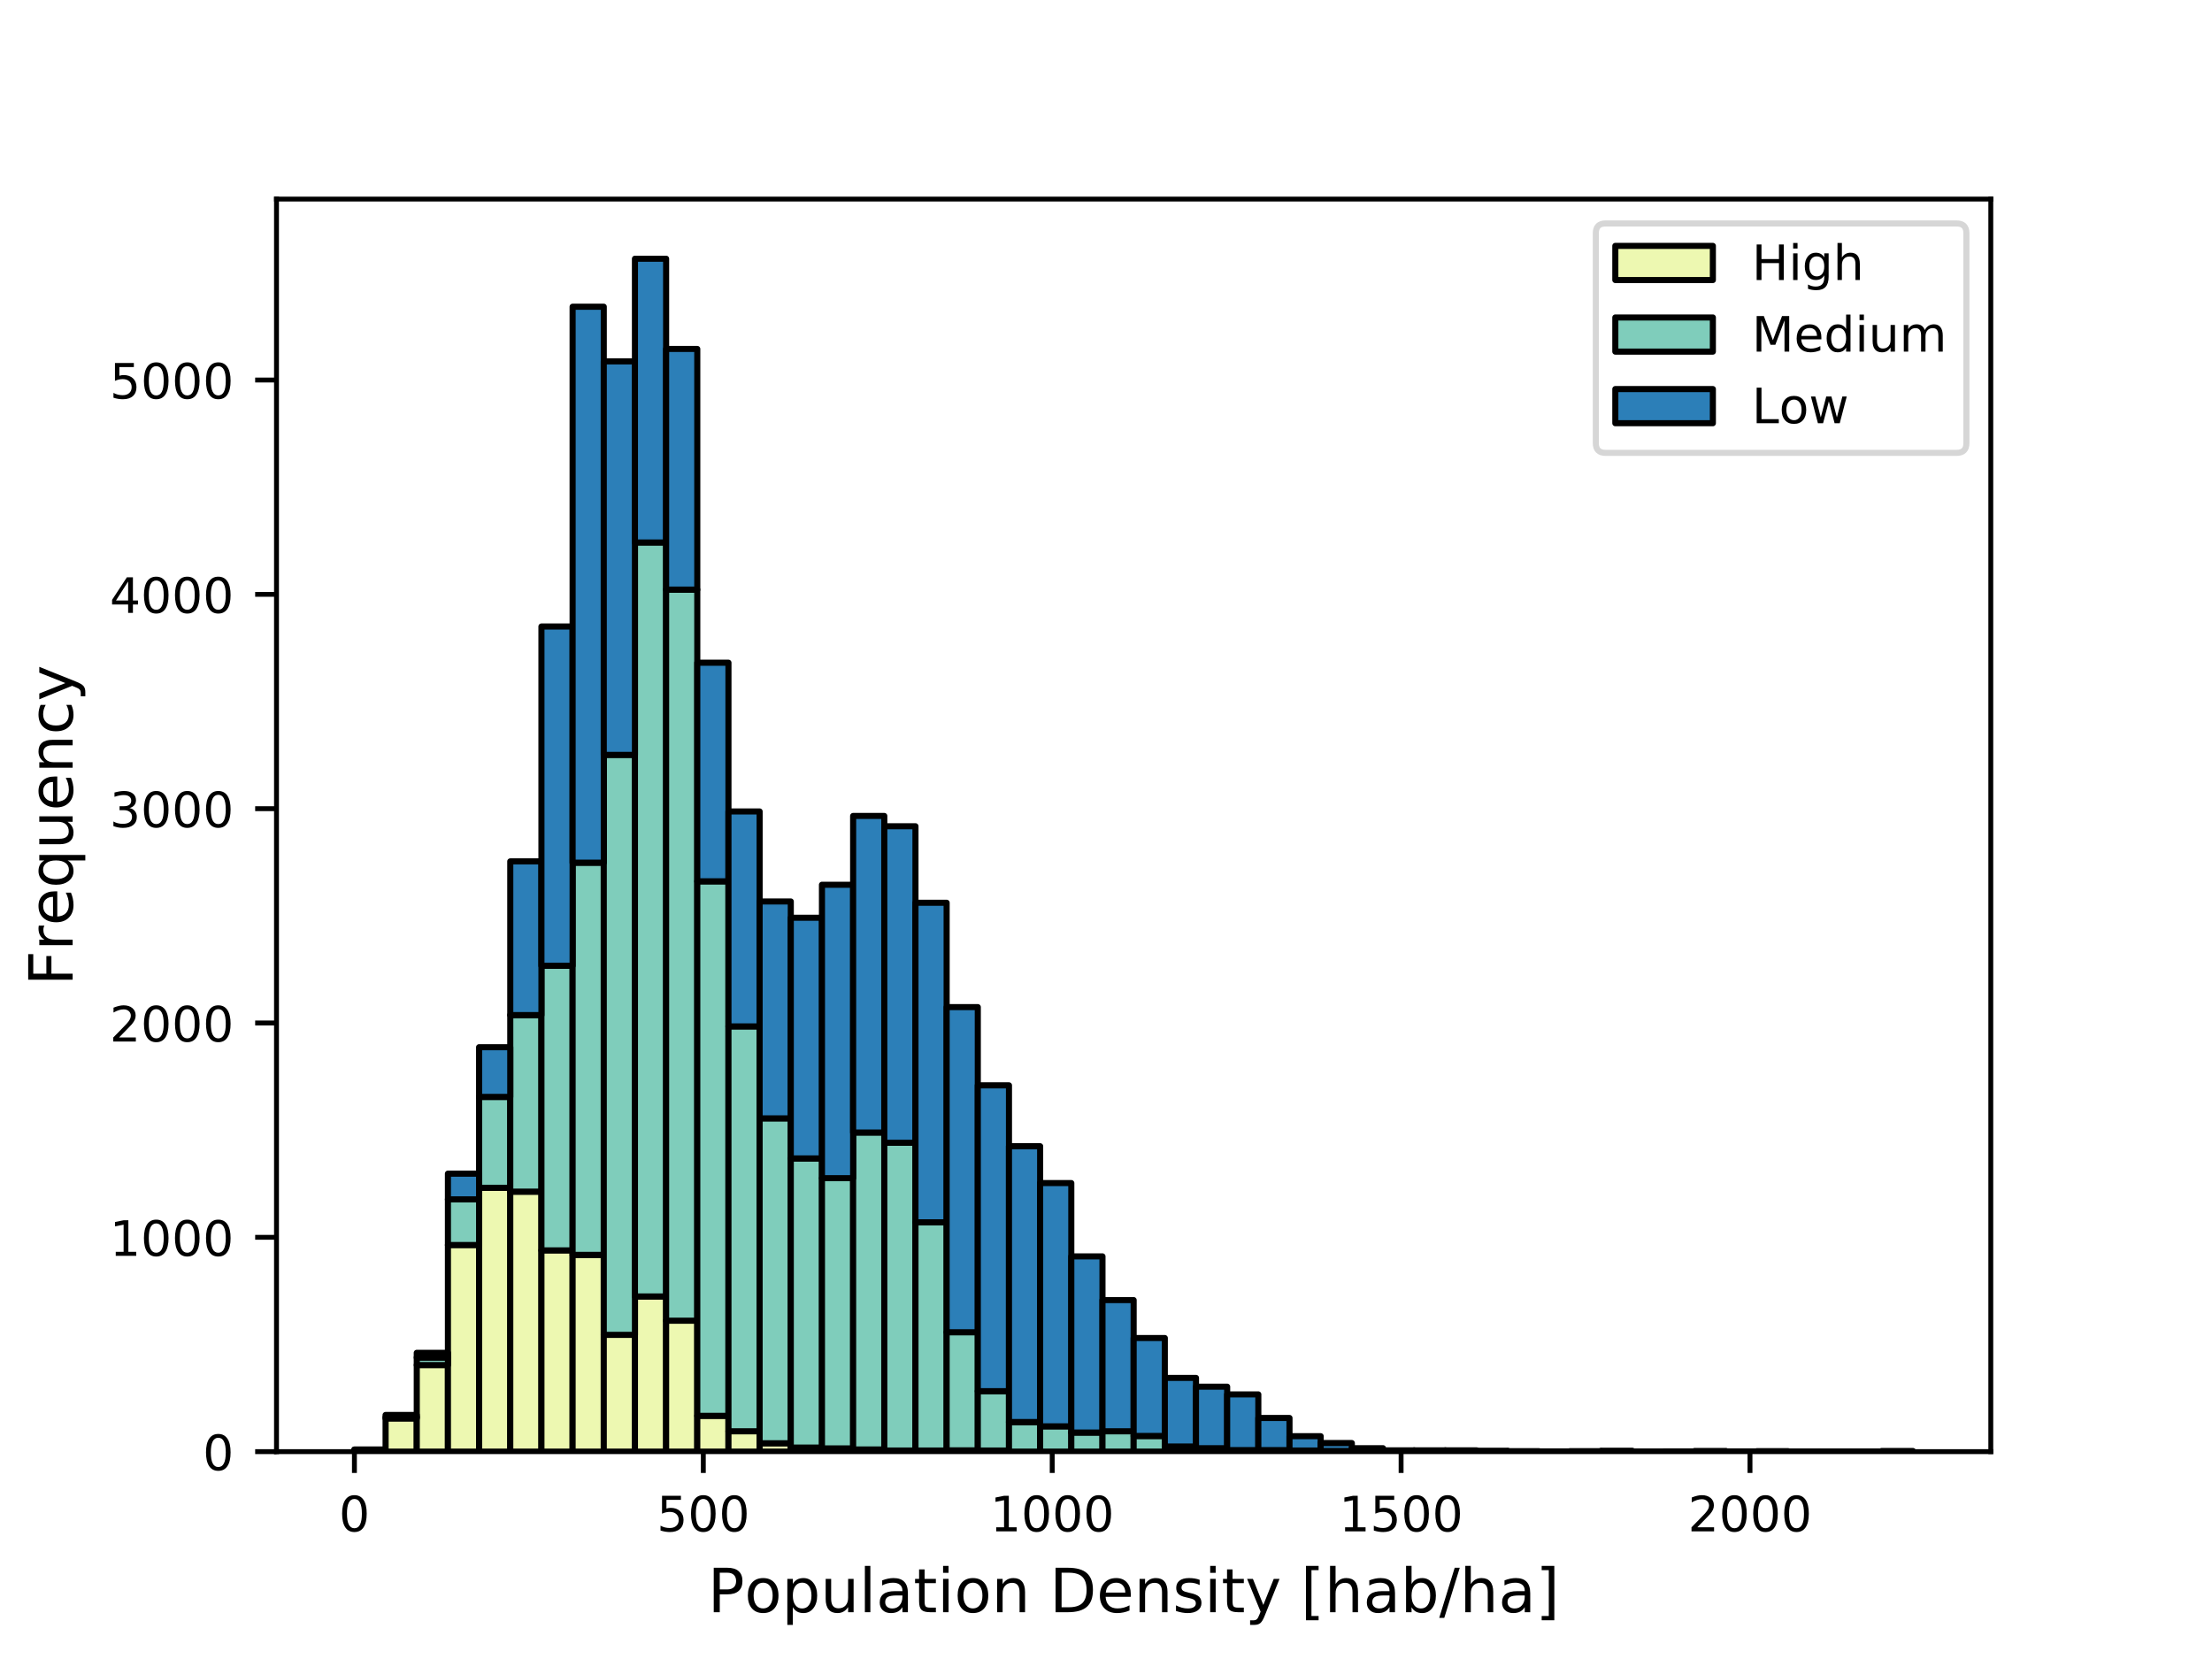 <?xml version="1.0" encoding="utf-8" standalone="no"?>
<!DOCTYPE svg PUBLIC "-//W3C//DTD SVG 1.1//EN"
  "http://www.w3.org/Graphics/SVG/1.1/DTD/svg11.dtd">
<!-- Created with matplotlib (https://matplotlib.org/) -->
<svg height="272.126pt" version="1.1" viewBox="0 0 362.835 272.126" width="362.835pt" xmlns="http://www.w3.org/2000/svg" xmlns:xlink="http://www.w3.org/1999/xlink">
 <defs>
  <style type="text/css">
*{stroke-linecap:butt;stroke-linejoin:round;}
  </style>
 </defs>
 <g id="figure_1">
  <g id="patch_1">
   <path d="M 0 272.126 
L 362.835 272.126 
L 362.835 0 
L 0 0 
z
" style="fill:#ffffff;"/>
  </g>
  <g id="axes_1">
   <g id="patch_2">
    <path d="M 45.354 238.11 
L 326.551 238.11 
L 326.551 32.655 
L 45.354 32.655 
z
" style="fill:#ffffff;"/>
   </g>
   <g id="patch_3">
    <path clip-path="url(#pbf2ea6edbb)" d="M 58.136 238.11 
L 63.249 238.11 
L 63.249 237.829 
L 58.136 237.829 
z
" style="fill:#edf8b1;stroke:#000000;stroke-linejoin:miter;"/>
   </g>
   <g id="patch_4">
    <path clip-path="url(#pbf2ea6edbb)" d="M 63.249 238.11 
L 68.361 238.11 
L 68.361 232.661 
L 63.249 232.661 
z
" style="fill:#edf8b1;stroke:#000000;stroke-linejoin:miter;"/>
   </g>
   <g id="patch_5">
    <path clip-path="url(#pbf2ea6edbb)" d="M 68.361 238.11 
L 73.474 238.11 
L 73.474 223.908 
L 68.361 223.908 
z
" style="fill:#edf8b1;stroke:#000000;stroke-linejoin:miter;"/>
   </g>
   <g id="patch_6">
    <path clip-path="url(#pbf2ea6edbb)" d="M 73.474 238.11 
L 78.587 238.11 
L 78.587 204.221 
L 73.474 204.221 
z
" style="fill:#edf8b1;stroke:#000000;stroke-linejoin:miter;"/>
   </g>
   <g id="patch_7">
    <path clip-path="url(#pbf2ea6edbb)" d="M 78.587 238.11 
L 83.699 238.11 
L 83.699 194.835 
L 78.587 194.835 
z
" style="fill:#edf8b1;stroke:#000000;stroke-linejoin:miter;"/>
   </g>
   <g id="patch_8">
    <path clip-path="url(#pbf2ea6edbb)" d="M 83.699 238.11 
L 88.812 238.11 
L 88.812 195.467 
L 83.699 195.467 
z
" style="fill:#edf8b1;stroke:#000000;stroke-linejoin:miter;"/>
   </g>
   <g id="patch_9">
    <path clip-path="url(#pbf2ea6edbb)" d="M 88.812 238.11 
L 93.925 238.11 
L 93.925 205.1 
L 88.812 205.1 
z
" style="fill:#edf8b1;stroke:#000000;stroke-linejoin:miter;"/>
   </g>
   <g id="patch_10">
    <path clip-path="url(#pbf2ea6edbb)" d="M 93.925 238.11 
L 99.037 238.11 
L 99.037 205.838 
L 93.925 205.838 
z
" style="fill:#edf8b1;stroke:#000000;stroke-linejoin:miter;"/>
   </g>
   <g id="patch_11">
    <path clip-path="url(#pbf2ea6edbb)" d="M 99.037 238.11 
L 104.15 238.11 
L 104.15 218.951 
L 99.037 218.951 
z
" style="fill:#edf8b1;stroke:#000000;stroke-linejoin:miter;"/>
   </g>
   <g id="patch_12">
    <path clip-path="url(#pbf2ea6edbb)" d="M 104.15 238.11 
L 109.263 238.11 
L 109.263 212.658 
L 104.15 212.658 
z
" style="fill:#edf8b1;stroke:#000000;stroke-linejoin:miter;"/>
   </g>
   <g id="patch_13">
    <path clip-path="url(#pbf2ea6edbb)" d="M 109.263 238.11 
L 114.375 238.11 
L 114.375 216.631 
L 109.263 216.631 
z
" style="fill:#edf8b1;stroke:#000000;stroke-linejoin:miter;"/>
   </g>
   <g id="patch_14">
    <path clip-path="url(#pbf2ea6edbb)" d="M 114.375 238.11 
L 119.488 238.11 
L 119.488 232.239 
L 114.375 232.239 
z
" style="fill:#edf8b1;stroke:#000000;stroke-linejoin:miter;"/>
   </g>
   <g id="patch_15">
    <path clip-path="url(#pbf2ea6edbb)" d="M 119.488 238.11 
L 124.601 238.11 
L 124.601 234.771 
L 119.488 234.771 
z
" style="fill:#edf8b1;stroke:#000000;stroke-linejoin:miter;"/>
   </g>
   <g id="patch_16">
    <path clip-path="url(#pbf2ea6edbb)" d="M 124.601 238.11 
L 129.713 238.11 
L 129.713 236.739 
L 124.601 236.739 
z
" style="fill:#edf8b1;stroke:#000000;stroke-linejoin:miter;"/>
   </g>
   <g id="patch_17">
    <path clip-path="url(#pbf2ea6edbb)" d="M 129.713 238.11 
L 134.826 238.11 
L 134.826 237.442 
L 129.713 237.442 
z
" style="fill:#edf8b1;stroke:#000000;stroke-linejoin:miter;"/>
   </g>
   <g id="patch_18">
    <path clip-path="url(#pbf2ea6edbb)" d="M 134.826 238.11 
L 139.939 238.11 
L 139.939 237.583 
L 134.826 237.583 
z
" style="fill:#edf8b1;stroke:#000000;stroke-linejoin:miter;"/>
   </g>
   <g id="patch_19">
    <path clip-path="url(#pbf2ea6edbb)" d="M 139.939 238.11 
L 145.051 238.11 
L 145.051 237.759 
L 139.939 237.759 
z
" style="fill:#edf8b1;stroke:#000000;stroke-linejoin:miter;"/>
   </g>
   <g id="patch_20">
    <path clip-path="url(#pbf2ea6edbb)" d="M 145.051 238.11 
L 150.164 238.11 
L 150.164 237.934 
L 145.051 237.934 
z
" style="fill:#edf8b1;stroke:#000000;stroke-linejoin:miter;"/>
   </g>
   <g id="patch_21">
    <path clip-path="url(#pbf2ea6edbb)" d="M 150.164 238.11 
L 155.277 238.11 
L 155.277 237.934 
L 150.164 237.934 
z
" style="fill:#edf8b1;stroke:#000000;stroke-linejoin:miter;"/>
   </g>
   <g id="patch_22">
    <path clip-path="url(#pbf2ea6edbb)" d="M 155.277 238.11 
L 160.389 238.11 
L 160.389 237.899 
L 155.277 237.899 
z
" style="fill:#edf8b1;stroke:#000000;stroke-linejoin:miter;"/>
   </g>
   <g id="patch_23">
    <path clip-path="url(#pbf2ea6edbb)" d="M 160.389 238.11 
L 165.502 238.11 
L 165.502 237.934 
L 160.389 237.934 
z
" style="fill:#edf8b1;stroke:#000000;stroke-linejoin:miter;"/>
   </g>
   <g id="patch_24">
    <path clip-path="url(#pbf2ea6edbb)" d="M 165.502 238.11 
L 170.615 238.11 
L 170.615 238.11 
L 165.502 238.11 
z
" style="fill:#edf8b1;stroke:#000000;stroke-linejoin:miter;"/>
   </g>
   <g id="patch_25">
    <path clip-path="url(#pbf2ea6edbb)" d="M 170.615 238.11 
L 175.727 238.11 
L 175.727 238.11 
L 170.615 238.11 
z
" style="fill:#edf8b1;stroke:#000000;stroke-linejoin:miter;"/>
   </g>
   <g id="patch_26">
    <path clip-path="url(#pbf2ea6edbb)" d="M 175.727 238.11 
L 180.84 238.11 
L 180.84 238.11 
L 175.727 238.11 
z
" style="fill:#edf8b1;stroke:#000000;stroke-linejoin:miter;"/>
   </g>
   <g id="patch_27">
    <path clip-path="url(#pbf2ea6edbb)" d="M 180.84 238.11 
L 185.953 238.11 
L 185.953 238.11 
L 180.84 238.11 
z
" style="fill:#edf8b1;stroke:#000000;stroke-linejoin:miter;"/>
   </g>
   <g id="patch_28">
    <path clip-path="url(#pbf2ea6edbb)" d="M 185.953 238.11 
L 191.065 238.11 
L 191.065 238.11 
L 185.953 238.11 
z
" style="fill:#edf8b1;stroke:#000000;stroke-linejoin:miter;"/>
   </g>
   <g id="patch_29">
    <path clip-path="url(#pbf2ea6edbb)" d="M 191.065 238.11 
L 196.178 238.11 
L 196.178 238.11 
L 191.065 238.11 
z
" style="fill:#edf8b1;stroke:#000000;stroke-linejoin:miter;"/>
   </g>
   <g id="patch_30">
    <path clip-path="url(#pbf2ea6edbb)" d="M 196.178 238.11 
L 201.291 238.11 
L 201.291 238.11 
L 196.178 238.11 
z
" style="fill:#edf8b1;stroke:#000000;stroke-linejoin:miter;"/>
   </g>
   <g id="patch_31">
    <path clip-path="url(#pbf2ea6edbb)" d="M 201.291 238.11 
L 206.403 238.11 
L 206.403 238.11 
L 201.291 238.11 
z
" style="fill:#edf8b1;stroke:#000000;stroke-linejoin:miter;"/>
   </g>
   <g id="patch_32">
    <path clip-path="url(#pbf2ea6edbb)" d="M 206.403 238.11 
L 211.516 238.11 
L 211.516 238.11 
L 206.403 238.11 
z
" style="fill:#edf8b1;stroke:#000000;stroke-linejoin:miter;"/>
   </g>
   <g id="patch_33">
    <path clip-path="url(#pbf2ea6edbb)" d="M 211.516 238.11 
L 216.629 238.11 
L 216.629 238.11 
L 211.516 238.11 
z
" style="fill:#edf8b1;stroke:#000000;stroke-linejoin:miter;"/>
   </g>
   <g id="patch_34">
    <path clip-path="url(#pbf2ea6edbb)" d="M 216.629 238.11 
L 221.741 238.11 
L 221.741 238.11 
L 216.629 238.11 
z
" style="fill:#edf8b1;stroke:#000000;stroke-linejoin:miter;"/>
   </g>
   <g id="patch_35">
    <path clip-path="url(#pbf2ea6edbb)" d="M 221.741 238.11 
L 226.854 238.11 
L 226.854 238.11 
L 221.741 238.11 
z
" style="fill:#edf8b1;stroke:#000000;stroke-linejoin:miter;"/>
   </g>
   <g id="patch_36">
    <path clip-path="url(#pbf2ea6edbb)" d="M 226.854 238.11 
L 231.967 238.11 
L 231.967 238.11 
L 226.854 238.11 
z
" style="fill:#edf8b1;stroke:#000000;stroke-linejoin:miter;"/>
   </g>
   <g id="patch_37">
    <path clip-path="url(#pbf2ea6edbb)" d="M 231.967 238.11 
L 237.079 238.11 
L 237.079 238.11 
L 231.967 238.11 
z
" style="fill:#edf8b1;stroke:#000000;stroke-linejoin:miter;"/>
   </g>
   <g id="patch_38">
    <path clip-path="url(#pbf2ea6edbb)" d="M 237.079 238.11 
L 242.192 238.11 
L 242.192 238.11 
L 237.079 238.11 
z
" style="fill:#edf8b1;stroke:#000000;stroke-linejoin:miter;"/>
   </g>
   <g id="patch_39">
    <path clip-path="url(#pbf2ea6edbb)" d="M 242.192 238.11 
L 247.305 238.11 
L 247.305 238.11 
L 242.192 238.11 
z
" style="fill:#edf8b1;stroke:#000000;stroke-linejoin:miter;"/>
   </g>
   <g id="patch_40">
    <path clip-path="url(#pbf2ea6edbb)" d="M 247.305 238.11 
L 252.417 238.11 
L 252.417 238.11 
L 247.305 238.11 
z
" style="fill:#edf8b1;stroke:#000000;stroke-linejoin:miter;"/>
   </g>
   <g id="patch_41">
    <path clip-path="url(#pbf2ea6edbb)" d="M 252.417 238.11 
L 257.53 238.11 
L 257.53 238.11 
L 252.417 238.11 
z
" style="fill:#edf8b1;stroke:#000000;stroke-linejoin:miter;"/>
   </g>
   <g id="patch_42">
    <path clip-path="url(#pbf2ea6edbb)" d="M 257.53 238.11 
L 262.643 238.11 
L 262.643 238.11 
L 257.53 238.11 
z
" style="fill:#edf8b1;stroke:#000000;stroke-linejoin:miter;"/>
   </g>
   <g id="patch_43">
    <path clip-path="url(#pbf2ea6edbb)" d="M 262.643 238.11 
L 267.755 238.11 
L 267.755 238.11 
L 262.643 238.11 
z
" style="fill:#edf8b1;stroke:#000000;stroke-linejoin:miter;"/>
   </g>
   <g id="patch_44">
    <path clip-path="url(#pbf2ea6edbb)" d="M 267.755 238.11 
L 272.868 238.11 
L 272.868 238.11 
L 267.755 238.11 
z
" style="fill:#edf8b1;stroke:#000000;stroke-linejoin:miter;"/>
   </g>
   <g id="patch_45">
    <path clip-path="url(#pbf2ea6edbb)" d="M 272.868 238.11 
L 277.981 238.11 
L 277.981 238.11 
L 272.868 238.11 
z
" style="fill:#edf8b1;stroke:#000000;stroke-linejoin:miter;"/>
   </g>
   <g id="patch_46">
    <path clip-path="url(#pbf2ea6edbb)" d="M 277.981 238.11 
L 283.093 238.11 
L 283.093 238.11 
L 277.981 238.11 
z
" style="fill:#edf8b1;stroke:#000000;stroke-linejoin:miter;"/>
   </g>
   <g id="patch_47">
    <path clip-path="url(#pbf2ea6edbb)" d="M 283.093 238.11 
L 288.206 238.11 
L 288.206 238.11 
L 283.093 238.11 
z
" style="fill:#edf8b1;stroke:#000000;stroke-linejoin:miter;"/>
   </g>
   <g id="patch_48">
    <path clip-path="url(#pbf2ea6edbb)" d="M 288.206 238.11 
L 293.319 238.11 
L 293.319 238.11 
L 288.206 238.11 
z
" style="fill:#edf8b1;stroke:#000000;stroke-linejoin:miter;"/>
   </g>
   <g id="patch_49">
    <path clip-path="url(#pbf2ea6edbb)" d="M 293.319 238.11 
L 298.431 238.11 
L 298.431 238.11 
L 293.319 238.11 
z
" style="fill:#edf8b1;stroke:#000000;stroke-linejoin:miter;"/>
   </g>
   <g id="patch_50">
    <path clip-path="url(#pbf2ea6edbb)" d="M 298.431 238.11 
L 303.544 238.11 
L 303.544 238.11 
L 298.431 238.11 
z
" style="fill:#edf8b1;stroke:#000000;stroke-linejoin:miter;"/>
   </g>
   <g id="patch_51">
    <path clip-path="url(#pbf2ea6edbb)" d="M 303.544 238.11 
L 308.657 238.11 
L 308.657 238.11 
L 303.544 238.11 
z
" style="fill:#edf8b1;stroke:#000000;stroke-linejoin:miter;"/>
   </g>
   <g id="patch_52">
    <path clip-path="url(#pbf2ea6edbb)" d="M 308.657 238.11 
L 313.77 238.11 
L 313.77 238.11 
L 308.657 238.11 
z
" style="fill:#edf8b1;stroke:#000000;stroke-linejoin:miter;"/>
   </g>
   <g id="patch_53">
    <path clip-path="url(#pbf2ea6edbb)" d="M 58.136 237.829 
L 63.249 237.829 
L 63.249 237.794 
L 58.136 237.794 
z
" style="fill:#7fcdbb;stroke:#000000;stroke-linejoin:miter;"/>
   </g>
   <g id="patch_54">
    <path clip-path="url(#pbf2ea6edbb)" d="M 63.249 232.661 
L 68.361 232.661 
L 68.361 232.45 
L 63.249 232.45 
z
" style="fill:#7fcdbb;stroke:#000000;stroke-linejoin:miter;"/>
   </g>
   <g id="patch_55">
    <path clip-path="url(#pbf2ea6edbb)" d="M 68.361 223.908 
L 73.474 223.908 
L 73.474 222.677 
L 68.361 222.677 
z
" style="fill:#7fcdbb;stroke:#000000;stroke-linejoin:miter;"/>
   </g>
   <g id="patch_56">
    <path clip-path="url(#pbf2ea6edbb)" d="M 73.474 204.221 
L 78.587 204.221 
L 78.587 196.733 
L 73.474 196.733 
z
" style="fill:#7fcdbb;stroke:#000000;stroke-linejoin:miter;"/>
   </g>
   <g id="patch_57">
    <path clip-path="url(#pbf2ea6edbb)" d="M 78.587 194.835 
L 83.699 194.835 
L 83.699 179.929 
L 78.587 179.929 
z
" style="fill:#7fcdbb;stroke:#000000;stroke-linejoin:miter;"/>
   </g>
   <g id="patch_58">
    <path clip-path="url(#pbf2ea6edbb)" d="M 83.699 195.467 
L 88.812 195.467 
L 88.812 166.5 
L 83.699 166.5 
z
" style="fill:#7fcdbb;stroke:#000000;stroke-linejoin:miter;"/>
   </g>
   <g id="patch_59">
    <path clip-path="url(#pbf2ea6edbb)" d="M 88.812 205.1 
L 93.925 205.1 
L 93.925 158.414 
L 88.812 158.414 
z
" style="fill:#7fcdbb;stroke:#000000;stroke-linejoin:miter;"/>
   </g>
   <g id="patch_60">
    <path clip-path="url(#pbf2ea6edbb)" d="M 93.925 205.838 
L 99.037 205.838 
L 99.037 141.505 
L 93.925 141.505 
z
" style="fill:#7fcdbb;stroke:#000000;stroke-linejoin:miter;"/>
   </g>
   <g id="patch_61">
    <path clip-path="url(#pbf2ea6edbb)" d="M 99.037 218.951 
L 104.15 218.951 
L 104.15 123.822 
L 99.037 123.822 
z
" style="fill:#7fcdbb;stroke:#000000;stroke-linejoin:miter;"/>
   </g>
   <g id="patch_62">
    <path clip-path="url(#pbf2ea6edbb)" d="M 104.15 212.658 
L 109.263 212.658 
L 109.263 88.984 
L 104.15 88.984 
z
" style="fill:#7fcdbb;stroke:#000000;stroke-linejoin:miter;"/>
   </g>
   <g id="patch_63">
    <path clip-path="url(#pbf2ea6edbb)" d="M 109.263 216.631 
L 114.375 216.631 
L 114.375 96.718 
L 109.263 96.718 
z
" style="fill:#7fcdbb;stroke:#000000;stroke-linejoin:miter;"/>
   </g>
   <g id="patch_64">
    <path clip-path="url(#pbf2ea6edbb)" d="M 114.375 232.239 
L 119.488 232.239 
L 119.488 144.563 
L 114.375 144.563 
z
" style="fill:#7fcdbb;stroke:#000000;stroke-linejoin:miter;"/>
   </g>
   <g id="patch_65">
    <path clip-path="url(#pbf2ea6edbb)" d="M 119.488 234.771 
L 124.601 234.771 
L 124.601 168.363 
L 119.488 168.363 
z
" style="fill:#7fcdbb;stroke:#000000;stroke-linejoin:miter;"/>
   </g>
   <g id="patch_66">
    <path clip-path="url(#pbf2ea6edbb)" d="M 124.601 236.739 
L 129.713 236.739 
L 129.713 183.445 
L 124.601 183.445 
z
" style="fill:#7fcdbb;stroke:#000000;stroke-linejoin:miter;"/>
   </g>
   <g id="patch_67">
    <path clip-path="url(#pbf2ea6edbb)" d="M 129.713 237.442 
L 134.826 237.442 
L 134.826 190.018 
L 129.713 190.018 
z
" style="fill:#7fcdbb;stroke:#000000;stroke-linejoin:miter;"/>
   </g>
   <g id="patch_68">
    <path clip-path="url(#pbf2ea6edbb)" d="M 134.826 237.583 
L 139.939 237.583 
L 139.939 193.253 
L 134.826 193.253 
z
" style="fill:#7fcdbb;stroke:#000000;stroke-linejoin:miter;"/>
   </g>
   <g id="patch_69">
    <path clip-path="url(#pbf2ea6edbb)" d="M 139.939 237.759 
L 145.051 237.759 
L 145.051 185.765 
L 139.939 185.765 
z
" style="fill:#7fcdbb;stroke:#000000;stroke-linejoin:miter;"/>
   </g>
   <g id="patch_70">
    <path clip-path="url(#pbf2ea6edbb)" d="M 145.051 237.934 
L 150.164 237.934 
L 150.164 187.452 
L 145.051 187.452 
z
" style="fill:#7fcdbb;stroke:#000000;stroke-linejoin:miter;"/>
   </g>
   <g id="patch_71">
    <path clip-path="url(#pbf2ea6edbb)" d="M 150.164 237.934 
L 155.277 237.934 
L 155.277 200.495 
L 150.164 200.495 
z
" style="fill:#7fcdbb;stroke:#000000;stroke-linejoin:miter;"/>
   </g>
   <g id="patch_72">
    <path clip-path="url(#pbf2ea6edbb)" d="M 155.277 237.899 
L 160.389 237.899 
L 160.389 218.529 
L 155.277 218.529 
z
" style="fill:#7fcdbb;stroke:#000000;stroke-linejoin:miter;"/>
   </g>
   <g id="patch_73">
    <path clip-path="url(#pbf2ea6edbb)" d="M 160.389 237.934 
L 165.502 237.934 
L 165.502 228.197 
L 160.389 228.197 
z
" style="fill:#7fcdbb;stroke:#000000;stroke-linejoin:miter;"/>
   </g>
   <g id="patch_74">
    <path clip-path="url(#pbf2ea6edbb)" d="M 165.502 238.11 
L 170.615 238.11 
L 170.615 233.259 
L 165.502 233.259 
z
" style="fill:#7fcdbb;stroke:#000000;stroke-linejoin:miter;"/>
   </g>
   <g id="patch_75">
    <path clip-path="url(#pbf2ea6edbb)" d="M 170.615 238.11 
L 175.727 238.11 
L 175.727 233.962 
L 170.615 233.962 
z
" style="fill:#7fcdbb;stroke:#000000;stroke-linejoin:miter;"/>
   </g>
   <g id="patch_76">
    <path clip-path="url(#pbf2ea6edbb)" d="M 175.727 238.11 
L 180.84 238.11 
L 180.84 234.981 
L 175.727 234.981 
z
" style="fill:#7fcdbb;stroke:#000000;stroke-linejoin:miter;"/>
   </g>
   <g id="patch_77">
    <path clip-path="url(#pbf2ea6edbb)" d="M 180.84 238.11 
L 185.953 238.11 
L 185.953 234.771 
L 180.84 234.771 
z
" style="fill:#7fcdbb;stroke:#000000;stroke-linejoin:miter;"/>
   </g>
   <g id="patch_78">
    <path clip-path="url(#pbf2ea6edbb)" d="M 185.953 238.11 
L 191.065 238.11 
L 191.065 235.544 
L 185.953 235.544 
z
" style="fill:#7fcdbb;stroke:#000000;stroke-linejoin:miter;"/>
   </g>
   <g id="patch_79">
    <path clip-path="url(#pbf2ea6edbb)" d="M 191.065 238.11 
L 196.178 238.11 
L 196.178 237.267 
L 191.065 237.267 
z
" style="fill:#7fcdbb;stroke:#000000;stroke-linejoin:miter;"/>
   </g>
   <g id="patch_80">
    <path clip-path="url(#pbf2ea6edbb)" d="M 196.178 238.11 
L 201.291 238.11 
L 201.291 237.548 
L 196.178 237.548 
z
" style="fill:#7fcdbb;stroke:#000000;stroke-linejoin:miter;"/>
   </g>
   <g id="patch_81">
    <path clip-path="url(#pbf2ea6edbb)" d="M 201.291 238.11 
L 206.403 238.11 
L 206.403 237.864 
L 201.291 237.864 
z
" style="fill:#7fcdbb;stroke:#000000;stroke-linejoin:miter;"/>
   </g>
   <g id="patch_82">
    <path clip-path="url(#pbf2ea6edbb)" d="M 206.403 238.11 
L 211.516 238.11 
L 211.516 237.864 
L 206.403 237.864 
z
" style="fill:#7fcdbb;stroke:#000000;stroke-linejoin:miter;"/>
   </g>
   <g id="patch_83">
    <path clip-path="url(#pbf2ea6edbb)" d="M 211.516 238.11 
L 216.629 238.11 
L 216.629 237.934 
L 211.516 237.934 
z
" style="fill:#7fcdbb;stroke:#000000;stroke-linejoin:miter;"/>
   </g>
   <g id="patch_84">
    <path clip-path="url(#pbf2ea6edbb)" d="M 216.629 238.11 
L 221.741 238.11 
L 221.741 238.005 
L 216.629 238.005 
z
" style="fill:#7fcdbb;stroke:#000000;stroke-linejoin:miter;"/>
   </g>
   <g id="patch_85">
    <path clip-path="url(#pbf2ea6edbb)" d="M 221.741 238.11 
L 226.854 238.11 
L 226.854 238.04 
L 221.741 238.04 
z
" style="fill:#7fcdbb;stroke:#000000;stroke-linejoin:miter;"/>
   </g>
   <g id="patch_86">
    <path clip-path="url(#pbf2ea6edbb)" d="M 226.854 238.11 
L 231.967 238.11 
L 231.967 238.11 
L 226.854 238.11 
z
" style="fill:#7fcdbb;stroke:#000000;stroke-linejoin:miter;"/>
   </g>
   <g id="patch_87">
    <path clip-path="url(#pbf2ea6edbb)" d="M 231.967 238.11 
L 237.079 238.11 
L 237.079 238.11 
L 231.967 238.11 
z
" style="fill:#7fcdbb;stroke:#000000;stroke-linejoin:miter;"/>
   </g>
   <g id="patch_88">
    <path clip-path="url(#pbf2ea6edbb)" d="M 237.079 238.11 
L 242.192 238.11 
L 242.192 238.11 
L 237.079 238.11 
z
" style="fill:#7fcdbb;stroke:#000000;stroke-linejoin:miter;"/>
   </g>
   <g id="patch_89">
    <path clip-path="url(#pbf2ea6edbb)" d="M 242.192 238.11 
L 247.305 238.11 
L 247.305 238.11 
L 242.192 238.11 
z
" style="fill:#7fcdbb;stroke:#000000;stroke-linejoin:miter;"/>
   </g>
   <g id="patch_90">
    <path clip-path="url(#pbf2ea6edbb)" d="M 247.305 238.11 
L 252.417 238.11 
L 252.417 238.11 
L 247.305 238.11 
z
" style="fill:#7fcdbb;stroke:#000000;stroke-linejoin:miter;"/>
   </g>
   <g id="patch_91">
    <path clip-path="url(#pbf2ea6edbb)" d="M 252.417 238.11 
L 257.53 238.11 
L 257.53 238.11 
L 252.417 238.11 
z
" style="fill:#7fcdbb;stroke:#000000;stroke-linejoin:miter;"/>
   </g>
   <g id="patch_92">
    <path clip-path="url(#pbf2ea6edbb)" d="M 257.53 238.11 
L 262.643 238.11 
L 262.643 238.11 
L 257.53 238.11 
z
" style="fill:#7fcdbb;stroke:#000000;stroke-linejoin:miter;"/>
   </g>
   <g id="patch_93">
    <path clip-path="url(#pbf2ea6edbb)" d="M 262.643 238.11 
L 267.755 238.11 
L 267.755 238.075 
L 262.643 238.075 
z
" style="fill:#7fcdbb;stroke:#000000;stroke-linejoin:miter;"/>
   </g>
   <g id="patch_94">
    <path clip-path="url(#pbf2ea6edbb)" d="M 267.755 238.11 
L 272.868 238.11 
L 272.868 238.11 
L 267.755 238.11 
z
" style="fill:#7fcdbb;stroke:#000000;stroke-linejoin:miter;"/>
   </g>
   <g id="patch_95">
    <path clip-path="url(#pbf2ea6edbb)" d="M 272.868 238.11 
L 277.981 238.11 
L 277.981 238.11 
L 272.868 238.11 
z
" style="fill:#7fcdbb;stroke:#000000;stroke-linejoin:miter;"/>
   </g>
   <g id="patch_96">
    <path clip-path="url(#pbf2ea6edbb)" d="M 277.981 238.11 
L 283.093 238.11 
L 283.093 238.11 
L 277.981 238.11 
z
" style="fill:#7fcdbb;stroke:#000000;stroke-linejoin:miter;"/>
   </g>
   <g id="patch_97">
    <path clip-path="url(#pbf2ea6edbb)" d="M 283.093 238.11 
L 288.206 238.11 
L 288.206 238.11 
L 283.093 238.11 
z
" style="fill:#7fcdbb;stroke:#000000;stroke-linejoin:miter;"/>
   </g>
   <g id="patch_98">
    <path clip-path="url(#pbf2ea6edbb)" d="M 288.206 238.11 
L 293.319 238.11 
L 293.319 238.11 
L 288.206 238.11 
z
" style="fill:#7fcdbb;stroke:#000000;stroke-linejoin:miter;"/>
   </g>
   <g id="patch_99">
    <path clip-path="url(#pbf2ea6edbb)" d="M 293.319 238.11 
L 298.431 238.11 
L 298.431 238.11 
L 293.319 238.11 
z
" style="fill:#7fcdbb;stroke:#000000;stroke-linejoin:miter;"/>
   </g>
   <g id="patch_100">
    <path clip-path="url(#pbf2ea6edbb)" d="M 298.431 238.11 
L 303.544 238.11 
L 303.544 238.11 
L 298.431 238.11 
z
" style="fill:#7fcdbb;stroke:#000000;stroke-linejoin:miter;"/>
   </g>
   <g id="patch_101">
    <path clip-path="url(#pbf2ea6edbb)" d="M 303.544 238.11 
L 308.657 238.11 
L 308.657 238.11 
L 303.544 238.11 
z
" style="fill:#7fcdbb;stroke:#000000;stroke-linejoin:miter;"/>
   </g>
   <g id="patch_102">
    <path clip-path="url(#pbf2ea6edbb)" d="M 308.657 238.11 
L 313.77 238.11 
L 313.77 238.11 
L 308.657 238.11 
z
" style="fill:#7fcdbb;stroke:#000000;stroke-linejoin:miter;"/>
   </g>
   <g id="patch_103">
    <path clip-path="url(#pbf2ea6edbb)" d="M 58.136 237.794 
L 63.249 237.794 
L 63.249 237.759 
L 58.136 237.759 
z
" style="fill:#2c7fb8;stroke:#000000;stroke-linejoin:miter;"/>
   </g>
   <g id="patch_104">
    <path clip-path="url(#pbf2ea6edbb)" d="M 63.249 232.45 
L 68.361 232.45 
L 68.361 232.099 
L 63.249 232.099 
z
" style="fill:#2c7fb8;stroke:#000000;stroke-linejoin:miter;"/>
   </g>
   <g id="patch_105">
    <path clip-path="url(#pbf2ea6edbb)" d="M 68.361 222.677 
L 73.474 222.677 
L 73.474 221.904 
L 68.361 221.904 
z
" style="fill:#2c7fb8;stroke:#000000;stroke-linejoin:miter;"/>
   </g>
   <g id="patch_106">
    <path clip-path="url(#pbf2ea6edbb)" d="M 73.474 196.733 
L 78.587 196.733 
L 78.587 192.514 
L 73.474 192.514 
z
" style="fill:#2c7fb8;stroke:#000000;stroke-linejoin:miter;"/>
   </g>
   <g id="patch_107">
    <path clip-path="url(#pbf2ea6edbb)" d="M 78.587 179.929 
L 83.699 179.929 
L 83.699 171.773 
L 78.587 171.773 
z
" style="fill:#2c7fb8;stroke:#000000;stroke-linejoin:miter;"/>
   </g>
   <g id="patch_108">
    <path clip-path="url(#pbf2ea6edbb)" d="M 83.699 166.5 
L 88.812 166.5 
L 88.812 141.294 
L 83.699 141.294 
z
" style="fill:#2c7fb8;stroke:#000000;stroke-linejoin:miter;"/>
   </g>
   <g id="patch_109">
    <path clip-path="url(#pbf2ea6edbb)" d="M 88.812 158.414 
L 93.925 158.414 
L 93.925 102.764 
L 88.812 102.764 
z
" style="fill:#2c7fb8;stroke:#000000;stroke-linejoin:miter;"/>
   </g>
   <g id="patch_110">
    <path clip-path="url(#pbf2ea6edbb)" d="M 93.925 141.505 
L 99.037 141.505 
L 99.037 50.313 
L 93.925 50.313 
z
" style="fill:#2c7fb8;stroke:#000000;stroke-linejoin:miter;"/>
   </g>
   <g id="patch_111">
    <path clip-path="url(#pbf2ea6edbb)" d="M 99.037 123.822 
L 104.15 123.822 
L 104.15 59.278 
L 99.037 59.278 
z
" style="fill:#2c7fb8;stroke:#000000;stroke-linejoin:miter;"/>
   </g>
   <g id="patch_112">
    <path clip-path="url(#pbf2ea6edbb)" d="M 104.15 88.984 
L 109.263 88.984 
L 109.263 42.439 
L 104.15 42.439 
z
" style="fill:#2c7fb8;stroke:#000000;stroke-linejoin:miter;"/>
   </g>
   <g id="patch_113">
    <path clip-path="url(#pbf2ea6edbb)" d="M 109.263 96.718 
L 114.375 96.718 
L 114.375 57.239 
L 109.263 57.239 
z
" style="fill:#2c7fb8;stroke:#000000;stroke-linejoin:miter;"/>
   </g>
   <g id="patch_114">
    <path clip-path="url(#pbf2ea6edbb)" d="M 114.375 144.563 
L 119.488 144.563 
L 119.488 108.705 
L 114.375 108.705 
z
" style="fill:#2c7fb8;stroke:#000000;stroke-linejoin:miter;"/>
   </g>
   <g id="patch_115">
    <path clip-path="url(#pbf2ea6edbb)" d="M 119.488 168.363 
L 124.601 168.363 
L 124.601 133.103 
L 119.488 133.103 
z
" style="fill:#2c7fb8;stroke:#000000;stroke-linejoin:miter;"/>
   </g>
   <g id="patch_116">
    <path clip-path="url(#pbf2ea6edbb)" d="M 124.601 183.445 
L 129.713 183.445 
L 129.713 147.868 
L 124.601 147.868 
z
" style="fill:#2c7fb8;stroke:#000000;stroke-linejoin:miter;"/>
   </g>
   <g id="patch_117">
    <path clip-path="url(#pbf2ea6edbb)" d="M 129.713 190.018 
L 134.826 190.018 
L 134.826 150.54 
L 129.713 150.54 
z
" style="fill:#2c7fb8;stroke:#000000;stroke-linejoin:miter;"/>
   </g>
   <g id="patch_118">
    <path clip-path="url(#pbf2ea6edbb)" d="M 134.826 193.253 
L 139.939 193.253 
L 139.939 145.126 
L 134.826 145.126 
z
" style="fill:#2c7fb8;stroke:#000000;stroke-linejoin:miter;"/>
   </g>
   <g id="patch_119">
    <path clip-path="url(#pbf2ea6edbb)" d="M 139.939 185.765 
L 145.051 185.765 
L 145.051 133.841 
L 139.939 133.841 
z
" style="fill:#2c7fb8;stroke:#000000;stroke-linejoin:miter;"/>
   </g>
   <g id="patch_120">
    <path clip-path="url(#pbf2ea6edbb)" d="M 145.051 187.452 
L 150.164 187.452 
L 150.164 135.529 
L 145.051 135.529 
z
" style="fill:#2c7fb8;stroke:#000000;stroke-linejoin:miter;"/>
   </g>
   <g id="patch_121">
    <path clip-path="url(#pbf2ea6edbb)" d="M 150.164 200.495 
L 155.277 200.495 
L 155.277 148.079 
L 150.164 148.079 
z
" style="fill:#2c7fb8;stroke:#000000;stroke-linejoin:miter;"/>
   </g>
   <g id="patch_122">
    <path clip-path="url(#pbf2ea6edbb)" d="M 155.277 218.529 
L 160.389 218.529 
L 160.389 165.199 
L 155.277 165.199 
z
" style="fill:#2c7fb8;stroke:#000000;stroke-linejoin:miter;"/>
   </g>
   <g id="patch_123">
    <path clip-path="url(#pbf2ea6edbb)" d="M 160.389 228.197 
L 165.502 228.197 
L 165.502 178.031 
L 160.389 178.031 
z
" style="fill:#2c7fb8;stroke:#000000;stroke-linejoin:miter;"/>
   </g>
   <g id="patch_124">
    <path clip-path="url(#pbf2ea6edbb)" d="M 165.502 233.259 
L 170.615 233.259 
L 170.615 188.015 
L 165.502 188.015 
z
" style="fill:#2c7fb8;stroke:#000000;stroke-linejoin:miter;"/>
   </g>
   <g id="patch_125">
    <path clip-path="url(#pbf2ea6edbb)" d="M 170.615 233.962 
L 175.727 233.962 
L 175.727 194.061 
L 170.615 194.061 
z
" style="fill:#2c7fb8;stroke:#000000;stroke-linejoin:miter;"/>
   </g>
   <g id="patch_126">
    <path clip-path="url(#pbf2ea6edbb)" d="M 175.727 234.981 
L 180.84 234.981 
L 180.84 206.084 
L 175.727 206.084 
z
" style="fill:#2c7fb8;stroke:#000000;stroke-linejoin:miter;"/>
   </g>
   <g id="patch_127">
    <path clip-path="url(#pbf2ea6edbb)" d="M 180.84 234.771 
L 185.953 234.771 
L 185.953 213.256 
L 180.84 213.256 
z
" style="fill:#2c7fb8;stroke:#000000;stroke-linejoin:miter;"/>
   </g>
   <g id="patch_128">
    <path clip-path="url(#pbf2ea6edbb)" d="M 185.953 235.544 
L 191.065 235.544 
L 191.065 219.478 
L 185.953 219.478 
z
" style="fill:#2c7fb8;stroke:#000000;stroke-linejoin:miter;"/>
   </g>
   <g id="patch_129">
    <path clip-path="url(#pbf2ea6edbb)" d="M 191.065 237.267 
L 196.178 237.267 
L 196.178 226.017 
L 191.065 226.017 
z
" style="fill:#2c7fb8;stroke:#000000;stroke-linejoin:miter;"/>
   </g>
   <g id="patch_130">
    <path clip-path="url(#pbf2ea6edbb)" d="M 196.178 237.548 
L 201.291 237.548 
L 201.291 227.458 
L 196.178 227.458 
z
" style="fill:#2c7fb8;stroke:#000000;stroke-linejoin:miter;"/>
   </g>
   <g id="patch_131">
    <path clip-path="url(#pbf2ea6edbb)" d="M 201.291 237.864 
L 206.403 237.864 
L 206.403 228.724 
L 201.291 228.724 
z
" style="fill:#2c7fb8;stroke:#000000;stroke-linejoin:miter;"/>
   </g>
   <g id="patch_132">
    <path clip-path="url(#pbf2ea6edbb)" d="M 206.403 237.864 
L 211.516 237.864 
L 211.516 232.591 
L 206.403 232.591 
z
" style="fill:#2c7fb8;stroke:#000000;stroke-linejoin:miter;"/>
   </g>
   <g id="patch_133">
    <path clip-path="url(#pbf2ea6edbb)" d="M 211.516 237.934 
L 216.629 237.934 
L 216.629 235.579 
L 211.516 235.579 
z
" style="fill:#2c7fb8;stroke:#000000;stroke-linejoin:miter;"/>
   </g>
   <g id="patch_134">
    <path clip-path="url(#pbf2ea6edbb)" d="M 216.629 238.005 
L 221.741 238.005 
L 221.741 236.704 
L 216.629 236.704 
z
" style="fill:#2c7fb8;stroke:#000000;stroke-linejoin:miter;"/>
   </g>
   <g id="patch_135">
    <path clip-path="url(#pbf2ea6edbb)" d="M 221.741 238.04 
L 226.854 238.04 
L 226.854 237.548 
L 221.741 237.548 
z
" style="fill:#2c7fb8;stroke:#000000;stroke-linejoin:miter;"/>
   </g>
   <g id="patch_136">
    <path clip-path="url(#pbf2ea6edbb)" d="M 226.854 238.11 
L 231.967 238.11 
L 231.967 237.899 
L 226.854 237.899 
z
" style="fill:#2c7fb8;stroke:#000000;stroke-linejoin:miter;"/>
   </g>
   <g id="patch_137">
    <path clip-path="url(#pbf2ea6edbb)" d="M 231.967 238.11 
L 237.079 238.11 
L 237.079 237.899 
L 231.967 237.899 
z
" style="fill:#2c7fb8;stroke:#000000;stroke-linejoin:miter;"/>
   </g>
   <g id="patch_138">
    <path clip-path="url(#pbf2ea6edbb)" d="M 237.079 238.11 
L 242.192 238.11 
L 242.192 237.899 
L 237.079 237.899 
z
" style="fill:#2c7fb8;stroke:#000000;stroke-linejoin:miter;"/>
   </g>
   <g id="patch_139">
    <path clip-path="url(#pbf2ea6edbb)" d="M 242.192 238.11 
L 247.305 238.11 
L 247.305 237.97 
L 242.192 237.97 
z
" style="fill:#2c7fb8;stroke:#000000;stroke-linejoin:miter;"/>
   </g>
   <g id="patch_140">
    <path clip-path="url(#pbf2ea6edbb)" d="M 247.305 238.11 
L 252.417 238.11 
L 252.417 238.04 
L 247.305 238.04 
z
" style="fill:#2c7fb8;stroke:#000000;stroke-linejoin:miter;"/>
   </g>
   <g id="patch_141">
    <path clip-path="url(#pbf2ea6edbb)" d="M 252.417 238.11 
L 257.53 238.11 
L 257.53 238.075 
L 252.417 238.075 
z
" style="fill:#2c7fb8;stroke:#000000;stroke-linejoin:miter;"/>
   </g>
   <g id="patch_142">
    <path clip-path="url(#pbf2ea6edbb)" d="M 257.53 238.11 
L 262.643 238.11 
L 262.643 238.04 
L 257.53 238.04 
z
" style="fill:#2c7fb8;stroke:#000000;stroke-linejoin:miter;"/>
   </g>
   <g id="patch_143">
    <path clip-path="url(#pbf2ea6edbb)" d="M 262.643 238.075 
L 267.755 238.075 
L 267.755 237.97 
L 262.643 237.97 
z
" style="fill:#2c7fb8;stroke:#000000;stroke-linejoin:miter;"/>
   </g>
   <g id="patch_144">
    <path clip-path="url(#pbf2ea6edbb)" d="M 267.755 238.11 
L 272.868 238.11 
L 272.868 238.11 
L 267.755 238.11 
z
" style="fill:#2c7fb8;stroke:#000000;stroke-linejoin:miter;"/>
   </g>
   <g id="patch_145">
    <path clip-path="url(#pbf2ea6edbb)" d="M 272.868 238.11 
L 277.981 238.11 
L 277.981 238.075 
L 272.868 238.075 
z
" style="fill:#2c7fb8;stroke:#000000;stroke-linejoin:miter;"/>
   </g>
   <g id="patch_146">
    <path clip-path="url(#pbf2ea6edbb)" d="M 277.981 238.11 
L 283.093 238.11 
L 283.093 238.005 
L 277.981 238.005 
z
" style="fill:#2c7fb8;stroke:#000000;stroke-linejoin:miter;"/>
   </g>
   <g id="patch_147">
    <path clip-path="url(#pbf2ea6edbb)" d="M 283.093 238.11 
L 288.206 238.11 
L 288.206 238.075 
L 283.093 238.075 
z
" style="fill:#2c7fb8;stroke:#000000;stroke-linejoin:miter;"/>
   </g>
   <g id="patch_148">
    <path clip-path="url(#pbf2ea6edbb)" d="M 288.206 238.11 
L 293.319 238.11 
L 293.319 238.04 
L 288.206 238.04 
z
" style="fill:#2c7fb8;stroke:#000000;stroke-linejoin:miter;"/>
   </g>
   <g id="patch_149">
    <path clip-path="url(#pbf2ea6edbb)" d="M 293.319 238.11 
L 298.431 238.11 
L 298.431 238.11 
L 293.319 238.11 
z
" style="fill:#2c7fb8;stroke:#000000;stroke-linejoin:miter;"/>
   </g>
   <g id="patch_150">
    <path clip-path="url(#pbf2ea6edbb)" d="M 298.431 238.11 
L 303.544 238.11 
L 303.544 238.11 
L 298.431 238.11 
z
" style="fill:#2c7fb8;stroke:#000000;stroke-linejoin:miter;"/>
   </g>
   <g id="patch_151">
    <path clip-path="url(#pbf2ea6edbb)" d="M 303.544 238.11 
L 308.657 238.11 
L 308.657 238.11 
L 303.544 238.11 
z
" style="fill:#2c7fb8;stroke:#000000;stroke-linejoin:miter;"/>
   </g>
   <g id="patch_152">
    <path clip-path="url(#pbf2ea6edbb)" d="M 308.657 238.11 
L 313.77 238.11 
L 313.77 238.005 
L 308.657 238.005 
z
" style="fill:#2c7fb8;stroke:#000000;stroke-linejoin:miter;"/>
   </g>
   <g id="matplotlib.axis_1">
    <g id="xtick_1">
     <g id="line2d_1">
      <defs>
       <path d="M 0 0 
L 0 3.5 
" id="m540f813f39" style="stroke:#000000;stroke-width:0.8;"/>
      </defs>
      <g>
       <use style="stroke:#000000;stroke-width:0.8;" x="58.136" xlink:href="#m540f813f39" y="238.11"/>
      </g>
     </g>
     <g id="text_1">
      <!-- 0 -->
      <defs>
       <path d="M 31.781 66.406 
Q 24.172 66.406 20.328 58.906 
Q 16.5 51.422 16.5 36.375 
Q 16.5 21.391 20.328 13.891 
Q 24.172 6.391 31.781 6.391 
Q 39.453 6.391 43.281 13.891 
Q 47.125 21.391 47.125 36.375 
Q 47.125 51.422 43.281 58.906 
Q 39.453 66.406 31.781 66.406 
z
M 31.781 74.219 
Q 44.047 74.219 50.516 64.516 
Q 56.984 54.828 56.984 36.375 
Q 56.984 17.969 50.516 8.266 
Q 44.047 -1.422 31.781 -1.422 
Q 19.531 -1.422 13.062 8.266 
Q 6.594 17.969 6.594 36.375 
Q 6.594 54.828 13.062 64.516 
Q 19.531 74.219 31.781 74.219 
z
" id="DejaVuSans-48"/>
      </defs>
      <g transform="translate(55.591 251.189)scale(0.08 -0.08)">
       <use xlink:href="#DejaVuSans-48"/>
      </g>
     </g>
    </g>
    <g id="xtick_2">
     <g id="line2d_2">
      <g>
       <use style="stroke:#000000;stroke-width:0.8;" x="115.365" xlink:href="#m540f813f39" y="238.11"/>
      </g>
     </g>
     <g id="text_2">
      <!-- 500 -->
      <defs>
       <path d="M 10.797 72.906 
L 49.516 72.906 
L 49.516 64.594 
L 19.828 64.594 
L 19.828 46.734 
Q 21.969 47.469 24.109 47.828 
Q 26.266 48.188 28.422 48.188 
Q 40.625 48.188 47.75 41.5 
Q 54.891 34.812 54.891 23.391 
Q 54.891 11.625 47.562 5.094 
Q 40.234 -1.422 26.906 -1.422 
Q 22.312 -1.422 17.547 -0.641 
Q 12.797 0.141 7.719 1.703 
L 7.719 11.625 
Q 12.109 9.234 16.797 8.062 
Q 21.484 6.891 26.703 6.891 
Q 35.156 6.891 40.078 11.328 
Q 45.016 15.766 45.016 23.391 
Q 45.016 31 40.078 35.438 
Q 35.156 39.891 26.703 39.891 
Q 22.75 39.891 18.812 39.016 
Q 14.891 38.141 10.797 36.281 
z
" id="DejaVuSans-53"/>
      </defs>
      <g transform="translate(107.73 251.189)scale(0.08 -0.08)">
       <use xlink:href="#DejaVuSans-53"/>
       <use x="63.623" xlink:href="#DejaVuSans-48"/>
       <use x="127.246" xlink:href="#DejaVuSans-48"/>
      </g>
     </g>
    </g>
    <g id="xtick_3">
     <g id="line2d_3">
      <g>
       <use style="stroke:#000000;stroke-width:0.8;" x="172.594" xlink:href="#m540f813f39" y="238.11"/>
      </g>
     </g>
     <g id="text_3">
      <!-- 1000 -->
      <defs>
       <path d="M 12.406 8.297 
L 28.516 8.297 
L 28.516 63.922 
L 10.984 60.406 
L 10.984 69.391 
L 28.422 72.906 
L 38.281 72.906 
L 38.281 8.297 
L 54.391 8.297 
L 54.391 0 
L 12.406 0 
z
" id="DejaVuSans-49"/>
      </defs>
      <g transform="translate(162.414 251.189)scale(0.08 -0.08)">
       <use xlink:href="#DejaVuSans-49"/>
       <use x="63.623" xlink:href="#DejaVuSans-48"/>
       <use x="127.246" xlink:href="#DejaVuSans-48"/>
       <use x="190.869" xlink:href="#DejaVuSans-48"/>
      </g>
     </g>
    </g>
    <g id="xtick_4">
     <g id="line2d_4">
      <g>
       <use style="stroke:#000000;stroke-width:0.8;" x="229.823" xlink:href="#m540f813f39" y="238.11"/>
      </g>
     </g>
     <g id="text_4">
      <!-- 1500 -->
      <g transform="translate(219.643 251.189)scale(0.08 -0.08)">
       <use xlink:href="#DejaVuSans-49"/>
       <use x="63.623" xlink:href="#DejaVuSans-53"/>
       <use x="127.246" xlink:href="#DejaVuSans-48"/>
       <use x="190.869" xlink:href="#DejaVuSans-48"/>
      </g>
     </g>
    </g>
    <g id="xtick_5">
     <g id="line2d_5">
      <g>
       <use style="stroke:#000000;stroke-width:0.8;" x="287.051" xlink:href="#m540f813f39" y="238.11"/>
      </g>
     </g>
     <g id="text_5">
      <!-- 2000 -->
      <defs>
       <path d="M 19.188 8.297 
L 53.609 8.297 
L 53.609 0 
L 7.328 0 
L 7.328 8.297 
Q 12.938 14.109 22.625 23.891 
Q 32.328 33.688 34.812 36.531 
Q 39.547 41.844 41.422 45.531 
Q 43.312 49.219 43.312 52.781 
Q 43.312 58.594 39.234 62.25 
Q 35.156 65.922 28.609 65.922 
Q 23.969 65.922 18.812 64.312 
Q 13.672 62.703 7.812 59.422 
L 7.812 69.391 
Q 13.766 71.781 18.938 73 
Q 24.125 74.219 28.422 74.219 
Q 39.75 74.219 46.484 68.547 
Q 53.219 62.891 53.219 53.422 
Q 53.219 48.922 51.531 44.891 
Q 49.859 40.875 45.406 35.406 
Q 44.188 33.984 37.641 27.219 
Q 31.109 20.453 19.188 8.297 
z
" id="DejaVuSans-50"/>
      </defs>
      <g transform="translate(276.871 251.189)scale(0.08 -0.08)">
       <use xlink:href="#DejaVuSans-50"/>
       <use x="63.623" xlink:href="#DejaVuSans-48"/>
       <use x="127.246" xlink:href="#DejaVuSans-48"/>
       <use x="190.869" xlink:href="#DejaVuSans-48"/>
      </g>
     </g>
    </g>
    <g id="text_6">
     <!-- Population Density [hab/ha] -->
     <defs>
      <path d="M 19.672 64.797 
L 19.672 37.406 
L 32.078 37.406 
Q 38.969 37.406 42.719 40.969 
Q 46.484 44.531 46.484 51.125 
Q 46.484 57.672 42.719 61.234 
Q 38.969 64.797 32.078 64.797 
z
M 9.812 72.906 
L 32.078 72.906 
Q 44.344 72.906 50.609 67.359 
Q 56.891 61.812 56.891 51.125 
Q 56.891 40.328 50.609 34.812 
Q 44.344 29.297 32.078 29.297 
L 19.672 29.297 
L 19.672 0 
L 9.812 0 
z
" id="DejaVuSans-80"/>
      <path d="M 30.609 48.391 
Q 23.391 48.391 19.188 42.75 
Q 14.984 37.109 14.984 27.297 
Q 14.984 17.484 19.156 11.844 
Q 23.344 6.203 30.609 6.203 
Q 37.797 6.203 41.984 11.859 
Q 46.188 17.531 46.188 27.297 
Q 46.188 37.016 41.984 42.703 
Q 37.797 48.391 30.609 48.391 
z
M 30.609 56 
Q 42.328 56 49.016 48.375 
Q 55.719 40.766 55.719 27.297 
Q 55.719 13.875 49.016 6.219 
Q 42.328 -1.422 30.609 -1.422 
Q 18.844 -1.422 12.172 6.219 
Q 5.516 13.875 5.516 27.297 
Q 5.516 40.766 12.172 48.375 
Q 18.844 56 30.609 56 
z
" id="DejaVuSans-111"/>
      <path d="M 18.109 8.203 
L 18.109 -20.797 
L 9.078 -20.797 
L 9.078 54.688 
L 18.109 54.688 
L 18.109 46.391 
Q 20.953 51.266 25.266 53.625 
Q 29.594 56 35.594 56 
Q 45.562 56 51.781 48.094 
Q 58.016 40.188 58.016 27.297 
Q 58.016 14.406 51.781 6.484 
Q 45.562 -1.422 35.594 -1.422 
Q 29.594 -1.422 25.266 0.953 
Q 20.953 3.328 18.109 8.203 
z
M 48.688 27.297 
Q 48.688 37.203 44.609 42.844 
Q 40.531 48.484 33.406 48.484 
Q 26.266 48.484 22.188 42.844 
Q 18.109 37.203 18.109 27.297 
Q 18.109 17.391 22.188 11.75 
Q 26.266 6.109 33.406 6.109 
Q 40.531 6.109 44.609 11.75 
Q 48.688 17.391 48.688 27.297 
z
" id="DejaVuSans-112"/>
      <path d="M 8.5 21.578 
L 8.5 54.688 
L 17.484 54.688 
L 17.484 21.922 
Q 17.484 14.156 20.5 10.266 
Q 23.531 6.391 29.594 6.391 
Q 36.859 6.391 41.078 11.031 
Q 45.312 15.672 45.312 23.688 
L 45.312 54.688 
L 54.297 54.688 
L 54.297 0 
L 45.312 0 
L 45.312 8.406 
Q 42.047 3.422 37.719 1 
Q 33.406 -1.422 27.688 -1.422 
Q 18.266 -1.422 13.375 4.438 
Q 8.5 10.297 8.5 21.578 
z
M 31.109 56 
z
" id="DejaVuSans-117"/>
      <path d="M 9.422 75.984 
L 18.406 75.984 
L 18.406 0 
L 9.422 0 
z
" id="DejaVuSans-108"/>
      <path d="M 34.281 27.484 
Q 23.391 27.484 19.188 25 
Q 14.984 22.516 14.984 16.5 
Q 14.984 11.719 18.141 8.906 
Q 21.297 6.109 26.703 6.109 
Q 34.188 6.109 38.703 11.406 
Q 43.219 16.703 43.219 25.484 
L 43.219 27.484 
z
M 52.203 31.203 
L 52.203 0 
L 43.219 0 
L 43.219 8.297 
Q 40.141 3.328 35.547 0.953 
Q 30.953 -1.422 24.312 -1.422 
Q 15.922 -1.422 10.953 3.297 
Q 6 8.016 6 15.922 
Q 6 25.141 12.172 29.828 
Q 18.359 34.516 30.609 34.516 
L 43.219 34.516 
L 43.219 35.406 
Q 43.219 41.609 39.141 45 
Q 35.062 48.391 27.688 48.391 
Q 23 48.391 18.547 47.266 
Q 14.109 46.141 10.016 43.891 
L 10.016 52.203 
Q 14.938 54.109 19.578 55.047 
Q 24.219 56 28.609 56 
Q 40.484 56 46.344 49.844 
Q 52.203 43.703 52.203 31.203 
z
" id="DejaVuSans-97"/>
      <path d="M 18.312 70.219 
L 18.312 54.688 
L 36.812 54.688 
L 36.812 47.703 
L 18.312 47.703 
L 18.312 18.016 
Q 18.312 11.328 20.141 9.422 
Q 21.969 7.516 27.594 7.516 
L 36.812 7.516 
L 36.812 0 
L 27.594 0 
Q 17.188 0 13.234 3.875 
Q 9.281 7.766 9.281 18.016 
L 9.281 47.703 
L 2.688 47.703 
L 2.688 54.688 
L 9.281 54.688 
L 9.281 70.219 
z
" id="DejaVuSans-116"/>
      <path d="M 9.422 54.688 
L 18.406 54.688 
L 18.406 0 
L 9.422 0 
z
M 9.422 75.984 
L 18.406 75.984 
L 18.406 64.594 
L 9.422 64.594 
z
" id="DejaVuSans-105"/>
      <path d="M 54.891 33.016 
L 54.891 0 
L 45.906 0 
L 45.906 32.719 
Q 45.906 40.484 42.875 44.328 
Q 39.844 48.188 33.797 48.188 
Q 26.516 48.188 22.312 43.547 
Q 18.109 38.922 18.109 30.906 
L 18.109 0 
L 9.078 0 
L 9.078 54.688 
L 18.109 54.688 
L 18.109 46.188 
Q 21.344 51.125 25.703 53.562 
Q 30.078 56 35.797 56 
Q 45.219 56 50.047 50.172 
Q 54.891 44.344 54.891 33.016 
z
" id="DejaVuSans-110"/>
      <path id="DejaVuSans-32"/>
      <path d="M 19.672 64.797 
L 19.672 8.109 
L 31.594 8.109 
Q 46.688 8.109 53.688 14.938 
Q 60.688 21.781 60.688 36.531 
Q 60.688 51.172 53.688 57.984 
Q 46.688 64.797 31.594 64.797 
z
M 9.812 72.906 
L 30.078 72.906 
Q 51.266 72.906 61.172 64.094 
Q 71.094 55.281 71.094 36.531 
Q 71.094 17.672 61.125 8.828 
Q 51.172 0 30.078 0 
L 9.812 0 
z
" id="DejaVuSans-68"/>
      <path d="M 56.203 29.594 
L 56.203 25.203 
L 14.891 25.203 
Q 15.484 15.922 20.484 11.062 
Q 25.484 6.203 34.422 6.203 
Q 39.594 6.203 44.453 7.469 
Q 49.312 8.734 54.109 11.281 
L 54.109 2.781 
Q 49.266 0.734 44.188 -0.344 
Q 39.109 -1.422 33.891 -1.422 
Q 20.797 -1.422 13.156 6.188 
Q 5.516 13.812 5.516 26.812 
Q 5.516 40.234 12.766 48.109 
Q 20.016 56 32.328 56 
Q 43.359 56 49.781 48.891 
Q 56.203 41.797 56.203 29.594 
z
M 47.219 32.234 
Q 47.125 39.594 43.094 43.984 
Q 39.062 48.391 32.422 48.391 
Q 24.906 48.391 20.391 44.141 
Q 15.875 39.891 15.188 32.172 
z
" id="DejaVuSans-101"/>
      <path d="M 44.281 53.078 
L 44.281 44.578 
Q 40.484 46.531 36.375 47.5 
Q 32.281 48.484 27.875 48.484 
Q 21.188 48.484 17.844 46.438 
Q 14.5 44.391 14.5 40.281 
Q 14.5 37.156 16.891 35.375 
Q 19.281 33.594 26.516 31.984 
L 29.594 31.297 
Q 39.156 29.25 43.188 25.516 
Q 47.219 21.781 47.219 15.094 
Q 47.219 7.469 41.188 3.016 
Q 35.156 -1.422 24.609 -1.422 
Q 20.219 -1.422 15.453 -0.562 
Q 10.688 0.297 5.422 2 
L 5.422 11.281 
Q 10.406 8.688 15.234 7.391 
Q 20.062 6.109 24.812 6.109 
Q 31.156 6.109 34.562 8.281 
Q 37.984 10.453 37.984 14.406 
Q 37.984 18.062 35.516 20.016 
Q 33.062 21.969 24.703 23.781 
L 21.578 24.516 
Q 13.234 26.266 9.516 29.906 
Q 5.812 33.547 5.812 39.891 
Q 5.812 47.609 11.281 51.797 
Q 16.75 56 26.812 56 
Q 31.781 56 36.172 55.266 
Q 40.578 54.547 44.281 53.078 
z
" id="DejaVuSans-115"/>
      <path d="M 32.172 -5.078 
Q 28.375 -14.844 24.75 -17.812 
Q 21.141 -20.797 15.094 -20.797 
L 7.906 -20.797 
L 7.906 -13.281 
L 13.188 -13.281 
Q 16.891 -13.281 18.938 -11.516 
Q 21 -9.766 23.484 -3.219 
L 25.094 0.875 
L 2.984 54.688 
L 12.5 54.688 
L 29.594 11.922 
L 46.688 54.688 
L 56.203 54.688 
z
" id="DejaVuSans-121"/>
      <path d="M 8.594 75.984 
L 29.297 75.984 
L 29.297 69 
L 17.578 69 
L 17.578 -6.203 
L 29.297 -6.203 
L 29.297 -13.188 
L 8.594 -13.188 
z
" id="DejaVuSans-91"/>
      <path d="M 54.891 33.016 
L 54.891 0 
L 45.906 0 
L 45.906 32.719 
Q 45.906 40.484 42.875 44.328 
Q 39.844 48.188 33.797 48.188 
Q 26.516 48.188 22.312 43.547 
Q 18.109 38.922 18.109 30.906 
L 18.109 0 
L 9.078 0 
L 9.078 75.984 
L 18.109 75.984 
L 18.109 46.188 
Q 21.344 51.125 25.703 53.562 
Q 30.078 56 35.797 56 
Q 45.219 56 50.047 50.172 
Q 54.891 44.344 54.891 33.016 
z
" id="DejaVuSans-104"/>
      <path d="M 48.688 27.297 
Q 48.688 37.203 44.609 42.844 
Q 40.531 48.484 33.406 48.484 
Q 26.266 48.484 22.188 42.844 
Q 18.109 37.203 18.109 27.297 
Q 18.109 17.391 22.188 11.75 
Q 26.266 6.109 33.406 6.109 
Q 40.531 6.109 44.609 11.75 
Q 48.688 17.391 48.688 27.297 
z
M 18.109 46.391 
Q 20.953 51.266 25.266 53.625 
Q 29.594 56 35.594 56 
Q 45.562 56 51.781 48.094 
Q 58.016 40.188 58.016 27.297 
Q 58.016 14.406 51.781 6.484 
Q 45.562 -1.422 35.594 -1.422 
Q 29.594 -1.422 25.266 0.953 
Q 20.953 3.328 18.109 8.203 
L 18.109 0 
L 9.078 0 
L 9.078 75.984 
L 18.109 75.984 
z
" id="DejaVuSans-98"/>
      <path d="M 25.391 72.906 
L 33.688 72.906 
L 8.297 -9.281 
L 0 -9.281 
z
" id="DejaVuSans-47"/>
      <path d="M 30.422 75.984 
L 30.422 -13.188 
L 9.719 -13.188 
L 9.719 -6.203 
L 21.391 -6.203 
L 21.391 69 
L 9.719 69 
L 9.719 75.984 
z
" id="DejaVuSans-93"/>
     </defs>
     <g transform="translate(116.095 264.451)scale(0.1 -0.1)">
      <use xlink:href="#DejaVuSans-80"/>
      <use x="60.256" xlink:href="#DejaVuSans-111"/>
      <use x="121.438" xlink:href="#DejaVuSans-112"/>
      <use x="184.914" xlink:href="#DejaVuSans-117"/>
      <use x="248.293" xlink:href="#DejaVuSans-108"/>
      <use x="276.076" xlink:href="#DejaVuSans-97"/>
      <use x="337.355" xlink:href="#DejaVuSans-116"/>
      <use x="376.564" xlink:href="#DejaVuSans-105"/>
      <use x="404.348" xlink:href="#DejaVuSans-111"/>
      <use x="465.529" xlink:href="#DejaVuSans-110"/>
      <use x="528.908" xlink:href="#DejaVuSans-32"/>
      <use x="560.695" xlink:href="#DejaVuSans-68"/>
      <use x="637.697" xlink:href="#DejaVuSans-101"/>
      <use x="699.221" xlink:href="#DejaVuSans-110"/>
      <use x="762.6" xlink:href="#DejaVuSans-115"/>
      <use x="814.699" xlink:href="#DejaVuSans-105"/>
      <use x="842.482" xlink:href="#DejaVuSans-116"/>
      <use x="881.691" xlink:href="#DejaVuSans-121"/>
      <use x="940.871" xlink:href="#DejaVuSans-32"/>
      <use x="972.658" xlink:href="#DejaVuSans-91"/>
      <use x="1011.672" xlink:href="#DejaVuSans-104"/>
      <use x="1075.051" xlink:href="#DejaVuSans-97"/>
      <use x="1136.33" xlink:href="#DejaVuSans-98"/>
      <use x="1199.807" xlink:href="#DejaVuSans-47"/>
      <use x="1233.498" xlink:href="#DejaVuSans-104"/>
      <use x="1296.877" xlink:href="#DejaVuSans-97"/>
      <use x="1358.156" xlink:href="#DejaVuSans-93"/>
     </g>
    </g>
   </g>
   <g id="matplotlib.axis_2">
    <g id="ytick_1">
     <g id="line2d_6">
      <defs>
       <path d="M 0 0 
L -3.5 0 
" id="m6e257bb192" style="stroke:#000000;stroke-width:0.8;"/>
      </defs>
      <g>
       <use style="stroke:#000000;stroke-width:0.8;" x="45.354" xlink:href="#m6e257bb192" y="238.11"/>
      </g>
     </g>
     <g id="text_7">
      <!-- 0 -->
      <g transform="translate(33.264 241.15)scale(0.08 -0.08)">
       <use xlink:href="#DejaVuSans-48"/>
      </g>
     </g>
    </g>
    <g id="ytick_2">
     <g id="line2d_7">
      <g>
       <use style="stroke:#000000;stroke-width:0.8;" x="45.354" xlink:href="#m6e257bb192" y="202.955"/>
      </g>
     </g>
     <g id="text_8">
      <!-- 1000 -->
      <g transform="translate(17.994 205.995)scale(0.08 -0.08)">
       <use xlink:href="#DejaVuSans-49"/>
       <use x="63.623" xlink:href="#DejaVuSans-48"/>
       <use x="127.246" xlink:href="#DejaVuSans-48"/>
       <use x="190.869" xlink:href="#DejaVuSans-48"/>
      </g>
     </g>
    </g>
    <g id="ytick_3">
     <g id="line2d_8">
      <g>
       <use style="stroke:#000000;stroke-width:0.8;" x="45.354" xlink:href="#m6e257bb192" y="167.801"/>
      </g>
     </g>
     <g id="text_9">
      <!-- 2000 -->
      <g transform="translate(17.994 170.84)scale(0.08 -0.08)">
       <use xlink:href="#DejaVuSans-50"/>
       <use x="63.623" xlink:href="#DejaVuSans-48"/>
       <use x="127.246" xlink:href="#DejaVuSans-48"/>
       <use x="190.869" xlink:href="#DejaVuSans-48"/>
      </g>
     </g>
    </g>
    <g id="ytick_4">
     <g id="line2d_9">
      <g>
       <use style="stroke:#000000;stroke-width:0.8;" x="45.354" xlink:href="#m6e257bb192" y="132.646"/>
      </g>
     </g>
     <g id="text_10">
      <!-- 3000 -->
      <defs>
       <path d="M 40.578 39.312 
Q 47.656 37.797 51.625 33 
Q 55.609 28.219 55.609 21.188 
Q 55.609 10.406 48.188 4.484 
Q 40.766 -1.422 27.094 -1.422 
Q 22.516 -1.422 17.656 -0.516 
Q 12.797 0.391 7.625 2.203 
L 7.625 11.719 
Q 11.719 9.328 16.594 8.109 
Q 21.484 6.891 26.812 6.891 
Q 36.078 6.891 40.938 10.547 
Q 45.797 14.203 45.797 21.188 
Q 45.797 27.641 41.281 31.266 
Q 36.766 34.906 28.719 34.906 
L 20.219 34.906 
L 20.219 43.016 
L 29.109 43.016 
Q 36.375 43.016 40.234 45.922 
Q 44.094 48.828 44.094 54.297 
Q 44.094 59.906 40.109 62.906 
Q 36.141 65.922 28.719 65.922 
Q 24.656 65.922 20.016 65.031 
Q 15.375 64.156 9.812 62.312 
L 9.812 71.094 
Q 15.438 72.656 20.344 73.438 
Q 25.25 74.219 29.594 74.219 
Q 40.828 74.219 47.359 69.109 
Q 53.906 64.016 53.906 55.328 
Q 53.906 49.266 50.438 45.094 
Q 46.969 40.922 40.578 39.312 
z
" id="DejaVuSans-51"/>
      </defs>
      <g transform="translate(17.994 135.685)scale(0.08 -0.08)">
       <use xlink:href="#DejaVuSans-51"/>
       <use x="63.623" xlink:href="#DejaVuSans-48"/>
       <use x="127.246" xlink:href="#DejaVuSans-48"/>
       <use x="190.869" xlink:href="#DejaVuSans-48"/>
      </g>
     </g>
    </g>
    <g id="ytick_5">
     <g id="line2d_10">
      <g>
       <use style="stroke:#000000;stroke-width:0.8;" x="45.354" xlink:href="#m6e257bb192" y="97.491"/>
      </g>
     </g>
     <g id="text_11">
      <!-- 4000 -->
      <defs>
       <path d="M 37.797 64.312 
L 12.891 25.391 
L 37.797 25.391 
z
M 35.203 72.906 
L 47.609 72.906 
L 47.609 25.391 
L 58.016 25.391 
L 58.016 17.188 
L 47.609 17.188 
L 47.609 0 
L 37.797 0 
L 37.797 17.188 
L 4.891 17.188 
L 4.891 26.703 
z
" id="DejaVuSans-52"/>
      </defs>
      <g transform="translate(17.994 100.53)scale(0.08 -0.08)">
       <use xlink:href="#DejaVuSans-52"/>
       <use x="63.623" xlink:href="#DejaVuSans-48"/>
       <use x="127.246" xlink:href="#DejaVuSans-48"/>
       <use x="190.869" xlink:href="#DejaVuSans-48"/>
      </g>
     </g>
    </g>
    <g id="ytick_6">
     <g id="line2d_11">
      <g>
       <use style="stroke:#000000;stroke-width:0.8;" x="45.354" xlink:href="#m6e257bb192" y="62.336"/>
      </g>
     </g>
     <g id="text_12">
      <!-- 5000 -->
      <g transform="translate(17.994 65.376)scale(0.08 -0.08)">
       <use xlink:href="#DejaVuSans-53"/>
       <use x="63.623" xlink:href="#DejaVuSans-48"/>
       <use x="127.246" xlink:href="#DejaVuSans-48"/>
       <use x="190.869" xlink:href="#DejaVuSans-48"/>
      </g>
     </g>
    </g>
    <g id="text_13">
     <!-- Frequency -->
     <defs>
      <path d="M 9.812 72.906 
L 51.703 72.906 
L 51.703 64.594 
L 19.672 64.594 
L 19.672 43.109 
L 48.578 43.109 
L 48.578 34.812 
L 19.672 34.812 
L 19.672 0 
L 9.812 0 
z
" id="DejaVuSans-70"/>
      <path d="M 41.109 46.297 
Q 39.594 47.172 37.812 47.578 
Q 36.031 48 33.891 48 
Q 26.266 48 22.188 43.047 
Q 18.109 38.094 18.109 28.812 
L 18.109 0 
L 9.078 0 
L 9.078 54.688 
L 18.109 54.688 
L 18.109 46.188 
Q 20.953 51.172 25.484 53.578 
Q 30.031 56 36.531 56 
Q 37.453 56 38.578 55.875 
Q 39.703 55.766 41.062 55.516 
z
" id="DejaVuSans-114"/>
      <path d="M 14.797 27.297 
Q 14.797 17.391 18.875 11.75 
Q 22.953 6.109 30.078 6.109 
Q 37.203 6.109 41.297 11.75 
Q 45.406 17.391 45.406 27.297 
Q 45.406 37.203 41.297 42.844 
Q 37.203 48.484 30.078 48.484 
Q 22.953 48.484 18.875 42.844 
Q 14.797 37.203 14.797 27.297 
z
M 45.406 8.203 
Q 42.578 3.328 38.25 0.953 
Q 33.938 -1.422 27.875 -1.422 
Q 17.969 -1.422 11.734 6.484 
Q 5.516 14.406 5.516 27.297 
Q 5.516 40.188 11.734 48.094 
Q 17.969 56 27.875 56 
Q 33.938 56 38.25 53.625 
Q 42.578 51.266 45.406 46.391 
L 45.406 54.688 
L 54.391 54.688 
L 54.391 -20.797 
L 45.406 -20.797 
z
" id="DejaVuSans-113"/>
      <path d="M 48.781 52.594 
L 48.781 44.188 
Q 44.969 46.297 41.141 47.344 
Q 37.312 48.391 33.406 48.391 
Q 24.656 48.391 19.812 42.844 
Q 14.984 37.312 14.984 27.297 
Q 14.984 17.281 19.812 11.734 
Q 24.656 6.203 33.406 6.203 
Q 37.312 6.203 41.141 7.25 
Q 44.969 8.297 48.781 10.406 
L 48.781 2.094 
Q 45.016 0.344 40.984 -0.531 
Q 36.969 -1.422 32.422 -1.422 
Q 20.062 -1.422 12.781 6.344 
Q 5.516 14.109 5.516 27.297 
Q 5.516 40.672 12.859 48.328 
Q 20.219 56 33.016 56 
Q 37.156 56 41.109 55.141 
Q 45.062 54.297 48.781 52.594 
z
" id="DejaVuSans-99"/>
     </defs>
     <g transform="translate(11.915 161.68)rotate(-90)scale(0.1 -0.1)">
      <use xlink:href="#DejaVuSans-70"/>
      <use x="57.41" xlink:href="#DejaVuSans-114"/>
      <use x="98.492" xlink:href="#DejaVuSans-101"/>
      <use x="160.016" xlink:href="#DejaVuSans-113"/>
      <use x="223.492" xlink:href="#DejaVuSans-117"/>
      <use x="286.871" xlink:href="#DejaVuSans-101"/>
      <use x="348.395" xlink:href="#DejaVuSans-110"/>
      <use x="411.773" xlink:href="#DejaVuSans-99"/>
      <use x="466.754" xlink:href="#DejaVuSans-121"/>
     </g>
    </g>
   </g>
   <g id="patch_153">
    <path d="M 45.354 238.11 
L 45.354 32.655 
" style="fill:none;stroke:#000000;stroke-linecap:square;stroke-linejoin:miter;stroke-width:0.8;"/>
   </g>
   <g id="patch_154">
    <path d="M 326.551 238.11 
L 326.551 32.655 
" style="fill:none;stroke:#000000;stroke-linecap:square;stroke-linejoin:miter;stroke-width:0.8;"/>
   </g>
   <g id="patch_155">
    <path d="M 45.354 238.11 
L 326.551 238.11 
" style="fill:none;stroke:#000000;stroke-linecap:square;stroke-linejoin:miter;stroke-width:0.8;"/>
   </g>
   <g id="patch_156">
    <path d="M 45.354 32.655 
L 326.551 32.655 
" style="fill:none;stroke:#000000;stroke-linecap:square;stroke-linejoin:miter;stroke-width:0.8;"/>
   </g>
   <g id="legend_1">
    <g id="patch_157">
     <path d="M 263.362 74.283 
L 320.951 74.283 
Q 322.551 74.283 322.551 72.683 
L 322.551 38.255 
Q 322.551 36.655 320.951 36.655 
L 263.362 36.655 
Q 261.762 36.655 261.762 38.255 
L 261.762 72.683 
Q 261.762 74.283 263.362 74.283 
z
" style="fill:#ffffff;opacity:0.8;stroke:#cccccc;stroke-linejoin:miter;"/>
    </g>
    <g id="patch_158">
     <path d="M 264.962 45.934 
L 280.962 45.934 
L 280.962 40.334 
L 264.962 40.334 
z
" style="fill:#edf8b1;stroke:#000000;stroke-linejoin:miter;"/>
    </g>
    <g id="text_14">
     <!-- High -->
     <defs>
      <path d="M 9.812 72.906 
L 19.672 72.906 
L 19.672 43.016 
L 55.516 43.016 
L 55.516 72.906 
L 65.375 72.906 
L 65.375 0 
L 55.516 0 
L 55.516 34.719 
L 19.672 34.719 
L 19.672 0 
L 9.812 0 
z
" id="DejaVuSans-72"/>
      <path d="M 45.406 27.984 
Q 45.406 37.75 41.375 43.109 
Q 37.359 48.484 30.078 48.484 
Q 22.859 48.484 18.828 43.109 
Q 14.797 37.75 14.797 27.984 
Q 14.797 18.266 18.828 12.891 
Q 22.859 7.516 30.078 7.516 
Q 37.359 7.516 41.375 12.891 
Q 45.406 18.266 45.406 27.984 
z
M 54.391 6.781 
Q 54.391 -7.172 48.188 -13.984 
Q 42 -20.797 29.203 -20.797 
Q 24.469 -20.797 20.266 -20.094 
Q 16.062 -19.391 12.109 -17.922 
L 12.109 -9.188 
Q 16.062 -11.328 19.922 -12.344 
Q 23.781 -13.375 27.781 -13.375 
Q 36.625 -13.375 41.016 -8.766 
Q 45.406 -4.156 45.406 5.172 
L 45.406 9.625 
Q 42.625 4.781 38.281 2.391 
Q 33.938 0 27.875 0 
Q 17.828 0 11.672 7.656 
Q 5.516 15.328 5.516 27.984 
Q 5.516 40.672 11.672 48.328 
Q 17.828 56 27.875 56 
Q 33.938 56 38.281 53.609 
Q 42.625 51.219 45.406 46.391 
L 45.406 54.688 
L 54.391 54.688 
z
" id="DejaVuSans-103"/>
     </defs>
     <g transform="translate(287.362 45.934)scale(0.08 -0.08)">
      <use xlink:href="#DejaVuSans-72"/>
      <use x="75.195" xlink:href="#DejaVuSans-105"/>
      <use x="102.979" xlink:href="#DejaVuSans-103"/>
      <use x="166.455" xlink:href="#DejaVuSans-104"/>
     </g>
    </g>
    <g id="patch_159">
     <path d="M 264.962 57.676 
L 280.962 57.676 
L 280.962 52.076 
L 264.962 52.076 
z
" style="fill:#7fcdbb;stroke:#000000;stroke-linejoin:miter;"/>
    </g>
    <g id="text_15">
     <!-- Medium -->
     <defs>
      <path d="M 9.812 72.906 
L 24.516 72.906 
L 43.109 23.297 
L 61.812 72.906 
L 76.516 72.906 
L 76.516 0 
L 66.891 0 
L 66.891 64.016 
L 48.094 14.016 
L 38.188 14.016 
L 19.391 64.016 
L 19.391 0 
L 9.812 0 
z
" id="DejaVuSans-77"/>
      <path d="M 45.406 46.391 
L 45.406 75.984 
L 54.391 75.984 
L 54.391 0 
L 45.406 0 
L 45.406 8.203 
Q 42.578 3.328 38.25 0.953 
Q 33.938 -1.422 27.875 -1.422 
Q 17.969 -1.422 11.734 6.484 
Q 5.516 14.406 5.516 27.297 
Q 5.516 40.188 11.734 48.094 
Q 17.969 56 27.875 56 
Q 33.938 56 38.25 53.625 
Q 42.578 51.266 45.406 46.391 
z
M 14.797 27.297 
Q 14.797 17.391 18.875 11.75 
Q 22.953 6.109 30.078 6.109 
Q 37.203 6.109 41.297 11.75 
Q 45.406 17.391 45.406 27.297 
Q 45.406 37.203 41.297 42.844 
Q 37.203 48.484 30.078 48.484 
Q 22.953 48.484 18.875 42.844 
Q 14.797 37.203 14.797 27.297 
z
" id="DejaVuSans-100"/>
      <path d="M 52 44.188 
Q 55.375 50.25 60.062 53.125 
Q 64.75 56 71.094 56 
Q 79.641 56 84.281 50.016 
Q 88.922 44.047 88.922 33.016 
L 88.922 0 
L 79.891 0 
L 79.891 32.719 
Q 79.891 40.578 77.094 44.375 
Q 74.312 48.188 68.609 48.188 
Q 61.625 48.188 57.562 43.547 
Q 53.516 38.922 53.516 30.906 
L 53.516 0 
L 44.484 0 
L 44.484 32.719 
Q 44.484 40.625 41.703 44.406 
Q 38.922 48.188 33.109 48.188 
Q 26.219 48.188 22.156 43.531 
Q 18.109 38.875 18.109 30.906 
L 18.109 0 
L 9.078 0 
L 9.078 54.688 
L 18.109 54.688 
L 18.109 46.188 
Q 21.188 51.219 25.484 53.609 
Q 29.781 56 35.688 56 
Q 41.656 56 45.828 52.969 
Q 50 49.953 52 44.188 
z
" id="DejaVuSans-109"/>
     </defs>
     <g transform="translate(287.362 57.676)scale(0.08 -0.08)">
      <use xlink:href="#DejaVuSans-77"/>
      <use x="86.279" xlink:href="#DejaVuSans-101"/>
      <use x="147.803" xlink:href="#DejaVuSans-100"/>
      <use x="211.279" xlink:href="#DejaVuSans-105"/>
      <use x="239.062" xlink:href="#DejaVuSans-117"/>
      <use x="302.441" xlink:href="#DejaVuSans-109"/>
     </g>
    </g>
    <g id="patch_160">
     <path d="M 264.962 69.419 
L 280.962 69.419 
L 280.962 63.819 
L 264.962 63.819 
z
" style="fill:#2c7fb8;stroke:#000000;stroke-linejoin:miter;"/>
    </g>
    <g id="text_16">
     <!-- Low -->
     <defs>
      <path d="M 9.812 72.906 
L 19.672 72.906 
L 19.672 8.297 
L 55.172 8.297 
L 55.172 0 
L 9.812 0 
z
" id="DejaVuSans-76"/>
      <path d="M 4.203 54.688 
L 13.188 54.688 
L 24.422 12.016 
L 35.594 54.688 
L 46.188 54.688 
L 57.422 12.016 
L 68.609 54.688 
L 77.594 54.688 
L 63.281 0 
L 52.688 0 
L 40.922 44.828 
L 29.109 0 
L 18.5 0 
z
" id="DejaVuSans-119"/>
     </defs>
     <g transform="translate(287.362 69.419)scale(0.08 -0.08)">
      <use xlink:href="#DejaVuSans-76"/>
      <use x="55.697" xlink:href="#DejaVuSans-111"/>
      <use x="116.879" xlink:href="#DejaVuSans-119"/>
     </g>
    </g>
   </g>
  </g>
 </g>
 <defs>
  <clipPath id="pbf2ea6edbb">
   <rect height="205.455" width="281.197" x="45.354" y="32.655"/>
  </clipPath>
 </defs>
</svg>
